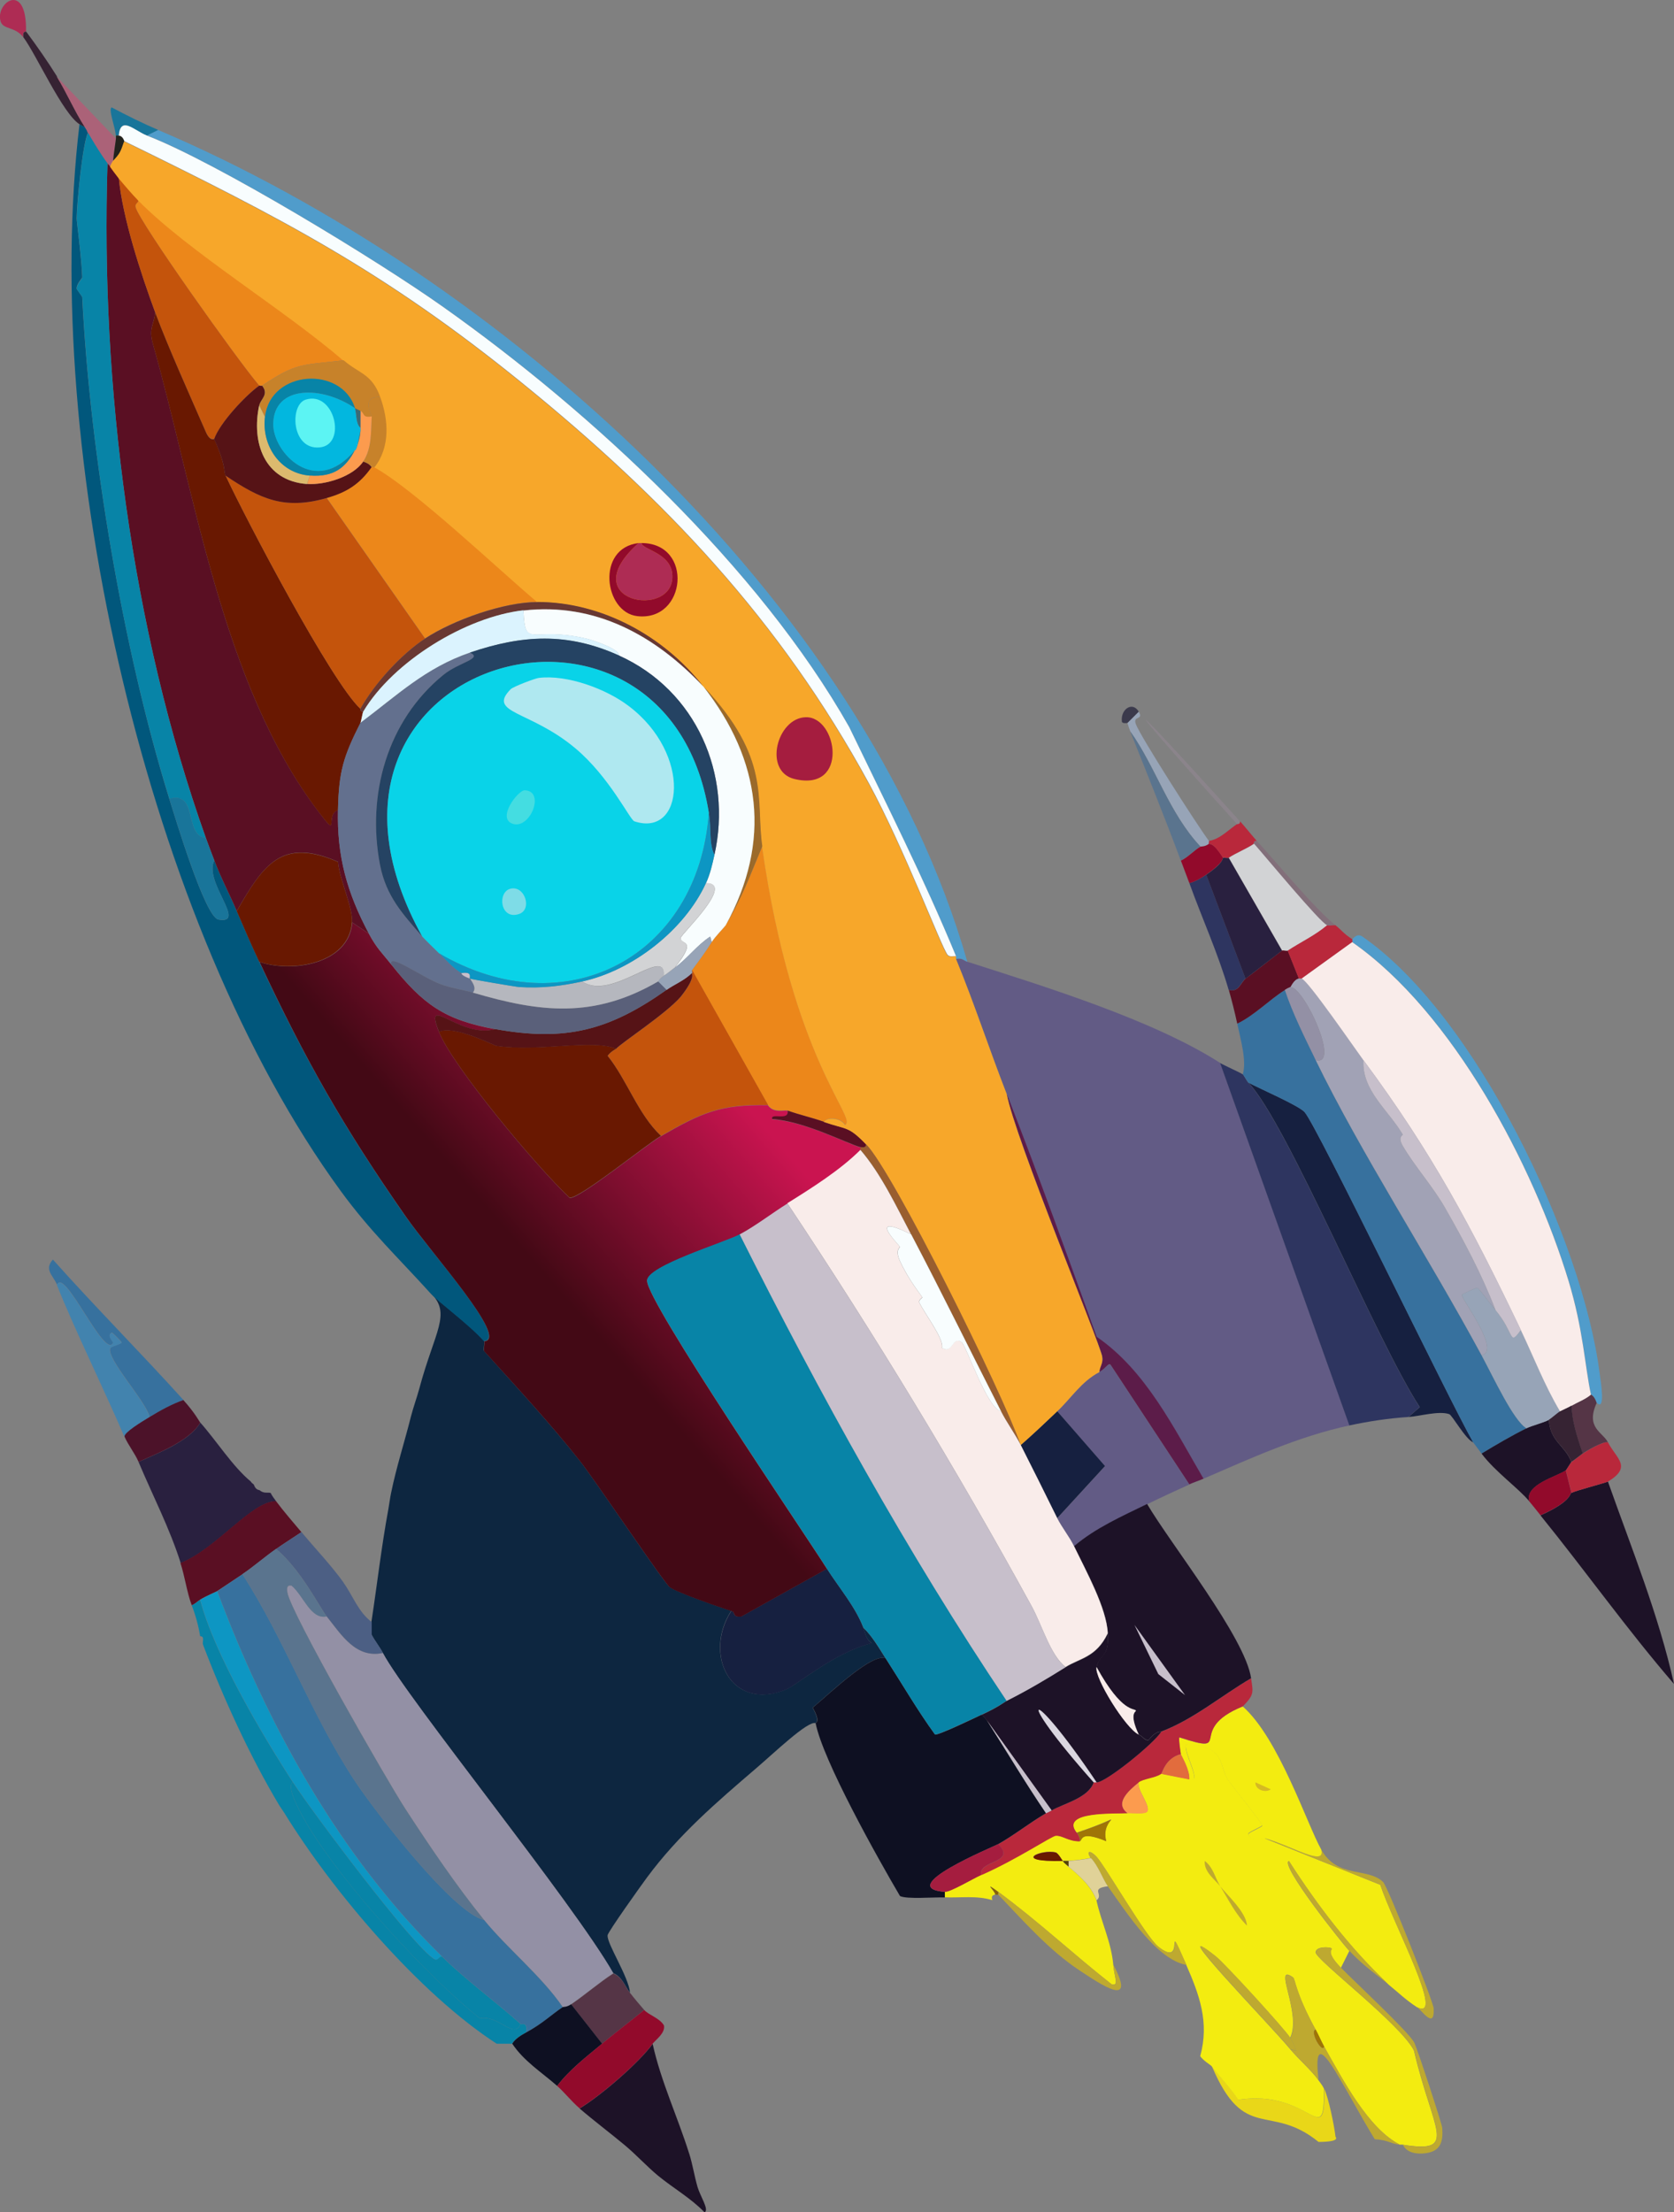 <?xml version="1.0" encoding="UTF-8"?><svg id="Layer_2" xmlns="http://www.w3.org/2000/svg" xmlns:xlink="http://www.w3.org/1999/xlink" viewBox="0 0 117.09 154.72"><rect x="0" y="0" width="117.09" height="154.72" fill="#808080" stroke="none"/><defs><linearGradient id="linear-gradient" x1="51.61" y1="76.66" x2="33.8" y2="92.12" gradientUnits="userSpaceOnUse"><stop offset="0" stop-color="#ca1450"/><stop offset=".78" stop-color="#430915"/></linearGradient></defs><g id="Layer_1-2"><path d="m67.66,67.26c5.39,1.73,12.98,4.06,17.69,7.08l9.04,25.35c-3.58.77-6.89,2.29-10.22,3.73-2.07-3.54-4.02-7.55-7.47-9.92-2.04-5.69-4.1-11.36-6.29-17-1.21-3.12-2.27-6.35-3.54-9.43.44-.09.57.13.79.2Z" style="fill:#625b85; stroke-width:0px;"/><path d="m86.92,75.12c.06.05.3.49.39.59,2.72,2.85,9,18.14,11.99,22.7l-.79.69c-1.4.09-2.76.3-4.13.59l-9.04-25.35c.24.15,1.49.71,1.57.79Z" style="fill:#2e3560; stroke-width:0px;"/><path d="m103.04,100.87c-.52-.2-1.46-1.89-1.67-1.97-.74-.25-2.08.15-2.85.2l.79-.69c-2.99-4.55-9.27-19.85-11.99-22.7.86.46,3.51,1.6,3.93,2.06.87.96,10.09,20.11,11.79,23.09Z" style="fill:#162040; stroke-width:0px;"/><path d="m83.19,103.82c-.95.43-2.01.92-2.95,1.38-1.76.86-3.6,1.67-5.11,2.95-.32-.66-.85-1.31-1.18-1.97l3.34-3.64-3.34-3.83c.99-.94,1.67-2.07,2.95-2.75.43-.23.64-.7.79-.49l5.5,8.35Z" style="fill:#625b85; stroke-width:0px;"/><path d="m84.17,103.42c-.32.14-.68.25-.98.39l-5.5-8.35c-.15-.21-.35.26-.79.49.03-.4.28-.6.2-1.08-.17-.96-6.12-15.32-6.68-18.38,2.19,5.64,4.25,11.31,6.29,17,3.45,2.37,5.4,6.39,7.47,9.92Z" style="fill:#5c1c49; stroke-width:0px;"/><path d="m3.98,5.35c.7,1.13,1.25,2.43,1.97,3.54-.13-.03-.28-.13-.39-.2-1.18-.75-3.04-4.91-3.93-6.09-.07-.47.2-.37.2-.39.76,1.02,1.49,2.07,2.16,3.14Z" style="fill:#362333; stroke-width:0px;"/><path d="m1.82,2.21s-.27-.07-.2.39C1.07,1.86.23,2.07.05,1.52-.38.21,1.89-1.41,1.82,2.21Z" style="fill:#ae2c54; stroke-width:0px;"/><path d="m33.86,93.79c.06.07-.07.61,0,.69,2.27,2.53,4.57,5,6.68,7.66,1.07,1.35,5.85,8.49,6.29,8.84.43.35,3.57,1.45,4.32,1.67-1.98,3.04-.04,7.09,3.83,5.5.77-.31,3.36-2.58,5.99-3.24-.42-.27-.44-.68-.59-1.08.64.61,1.1,1.43,1.57,2.16-.91-.44-3.82,2.35-5.11,3.44.58,1.06.19,1.03.2,1.08-.54-.18-2.91,2.1-4.13,3.14-2.8,2.4-5.45,4.67-7.66,7.66-.38.51-2.72,3.79-2.75,4.03-.07.58,1.47,2.89,1.57,4.03-.39-.5-.53-1.1-1.18-1.38-2.75-4.86-14.46-19.24-16.12-22.4-.22-.43-.56-.84-.79-1.28v-.88c.4-2.62.7-5.26,1.18-7.86.07-.39.12-.8.2-1.18.36-1.77.94-3.55,1.38-5.31.17-.66.41-1.31.59-1.97,1.07-4,2.28-5.24.79-6.68.58.64,2.62,2.1,3.73,3.34Z" style="fill:#0d2640; stroke-width:0px;"/><path d="m60.39,113.84c.15.4.17.81.59,1.08-2.64.66-5.23,2.93-5.99,3.24-3.87,1.59-5.81-2.46-3.83-5.5.33.1,0,.45.69.39l5.99-3.34c.85,1.34,1.98,2.64,2.55,4.13Z" style="fill:#162040; stroke-width:0px;"/><path d="m73.95,106.17c-.84-1.7-1.69-3.42-2.55-5.11.87-.76,1.72-1.56,2.55-2.36l3.34,3.83-3.34,3.64Z" style="fill:#162040; stroke-width:0px;"/><path d="m92.62,146.07c.29.58.7,2.55.79,3.34-.07,0,.54.38-1.18.39-3.41-2.77-5.18.1-7.47-5.31.46.65,1.37,1.59,1.87,2.36,5.11-.77,6.06,3.66,5.99-.79Z" style="fill:#e9d718; stroke-width:0px;"/><path d="m88.49,128.58l8.06,3.24c.88,2.7,4.63,9.62,2.55,8.55-.78-.51-1.28-1.01-1.97-1.57-2.71-2.55-4.97-5.52-6.98-8.65-.66.24,3.71,5.74,4.23,6.29l-.59,1.18c-1.2-1.23-.48-1.27-.69-1.38-.14-.07-1.03-.14-1.08.29-.06.48,5.95,5.02,6.88,6.88,1.3,5.6,3.17,7.22-.79,6.58-.06-.01-.13,0-.2,0-2.22-1.14-3.96-4.5-5.31-6.88-.2-.36-.38-.79-.59-1.18-1.44-2.62-1.41-3.52-1.57-3.64-1.48-1.06.64,2.52-.2,4.23-.41-.64-4.53-5.16-5.21-5.7-3.86-3.07,3.81,4.79,5.21,6.49.56.67,1.57,1.57,1.97,2.16.14.2.28.36.39.59.07,4.44-.89.01-5.99.79-.5-.77-1.4-1.71-1.87-2.36-.03-.04-.6-.4-.79-.69.65-2.36-.05-4.27-.98-6.39-1.65-3.74.11.39-1.97-1.28-.88-.71-3.72-5.66-4.32-6.29-.43-.46-.73-.41-.39.1-.53.11-1.03.16-1.57.2-.13,0-.26,0-.39,0-.03-.02-.31-.54-.49-.59-.94-.26-3.22.67.49.59.02.02-.04.03.39.39.77.64,1.61,1.39,1.97,2.36.34,1.56,1.03,2.9,1.18,4.52.08.94.41,1.46-.1,1.38-2.68-2.1-5.21-4.47-7.96-6.49-1.09-.8-.21-.07-.2.2,0,.02-.34,0-.2.39-1.1-.34-2.23-.15-3.34-.2v-.39c.39.03,1.98-.92,2.55-1.18,2.47-1.09,4.91-2.73,5.21-2.75.47-.03.87.4,1.67.39.24,0-.07-.8,1.87,0-.49-1.81,2.08-1.98-2.06-.59-1.24-1.54,2.73-1.32,3.54-1.38.33-.02,1.21.1,1.38-.1.3-.36-.75-1.55-.59-2.06.29-.24,1.19-.31,1.57-.59l1.97.39c1.01.38-.48-1.98-.2-2.46,2.81.12,2.26,1.56,2.95,2.55.24.35,2.34,2.95,2.36,3.14,0,.07-1.01.49-.98.59.14.57,1.11.28,1.18.29Z" style="fill:#f3ec10; stroke-width:0px;"/><path d="m93.8,137.62c1.03,1.05,4.66,4.42,5.11,5.21.19.33,1.94,5.68,1.97,5.99.07.97-.12,1.64-1.18,1.77-.56.07-1.29,0-1.57-.59,3.95.63,2.08-.98.79-6.58-.93-1.86-6.94-6.4-6.88-6.88.06-.44.95-.37,1.08-.29.2.11-.51.15.69,1.38Z" style="fill:#bea930; stroke-width:0px;"/><path d="m92.42,129.36c1.14,2.04,3.26,1.22,4.32,2.26.34.33,3.51,8.37,3.54,8.84.08,1.53-.84.12-1.18-.1,2.07,1.07-1.67-5.85-2.55-8.55l-8.06-3.24c1.82.5,4.25,2.03,3.93.79Z" style="fill:#bea930; stroke-width:0px;"/><path d="m97.14,138.8c-1.01-.82-1.84-1.38-2.75-2.36-.51-.55-4.88-6.04-4.23-6.29,2.01,3.13,4.27,6.09,6.98,8.65Z" style="fill:#bea930; stroke-width:0px;"/><path d="m92.03,141.94c-.46.1.47,1.72.59,1.18,1.34,2.38,3.09,5.74,5.31,6.88-.62-.07-.9-.35-1.77-.39-2.24-3.63-4.47-8.71-3.93-4.13-.4-.59-1.41-1.49-1.97-2.16l.39.1c-.08-.3-.23-.63-.39-.88.83-1.7-1.29-5.28.2-4.23.16.12.14,1.01,1.57,3.64Z" style="fill:#bea930; stroke-width:0px;"/><path d="m90.26,142.53c.16.26.32.59.39.88l-.39-.1c-1.39-1.69-9.07-9.56-5.21-6.49.67.54,4.8,5.06,5.21,5.7Z" style="fill:#bea930; stroke-width:0px;"/><path d="m82.99,137.42c-2.03-.35-4.1-3.51-5.5-5.5-.35-.49-.68-1.44-1.18-1.97-.34-.51-.04-.55.39-.1.6.63,3.44,5.58,4.32,6.29,2.08,1.67.32-2.46,1.97,1.28Z" style="fill:#bea930; stroke-width:0px;"/><path d="m76.31,129.95c.5.52.83,1.47,1.18,1.97-1.28.16-.26.56-.79.98-.35-.97-1.19-1.72-1.97-2.36v-.39c.54-.04,1.04-.09,1.57-.2Z" style="fill:#e0d298; stroke-width:0px;"/><path d="m78.86,126.81c-.9-.68,0-1.53.79-2.16-.16.52.89,1.7.59,2.06-.16.2-1.05.08-1.38.1Z" style="fill:#fc9b4e; stroke-width:0px;"/><path d="m75.52,128.77c.04-.21-.07-.44-.2-.59,4.14-1.39,1.57-1.22,2.06.59-1.93-.8-1.63,0-1.87,0Z" style="fill:#9f7507; stroke-width:0px;"/><path d="m85.35,131.92c.46.59,1.83,1.82,1.87,2.75-.81-.8-1.28-1.8-1.87-2.75Z" style="fill:#bea930; stroke-width:0px;"/><path d="m85.35,131.92c-.36-.46-1.16-1.02-1.08-1.77.59.44.73,1.2,1.08,1.77Z" style="fill:#bea930; stroke-width:0px;"/><path d="m92.62,143.12c-.12.54-1.05-1.08-.59-1.18.21.39.39.82.59,1.18Z" style="fill:#9f7507; stroke-width:0px;"/><path d="m77.88,137.42c1.63,3.08-.83,1.4-2.36.39-2.13-1.4-3.95-3.48-5.7-5.31v-.2c2.75,2.01,5.28,4.39,7.96,6.49.5.08.18-.44.1-1.38Z" style="fill:#bea930; stroke-width:0px;"/><path d="m74.34,130.15c-3.71.08-1.43-.85-.49-.59.18.05.46.57.49.59Z" style="fill:#691801; stroke-width:0px;"/><path d="m69.82,132.31v.2h-.2c-.01-.27-.89-.99.2-.2Z" style="fill:#876208; stroke-width:0px;"/><path d="m74.74,130.15v.39c-.44-.36-.37-.38-.39-.39.13,0,.26,0,.39,0Z" style="fill:#544305; stroke-width:0px;"/><path d="m86.92,119.34c2.52,2.21,4.5,8.24,5.5,10.02.32,1.24-2.11-.29-3.93-.79-.07-.02-1.04.28-1.18-.29-.02-.1.99-.52.98-.59-.02-.2-2.11-2.79-2.36-3.14-.69-.99-.14-2.44-2.95-2.55-.29.48,1.21,2.84.2,2.46.05-.67-.57-1.68-.59-1.77-.03-.16-.17-1.14-.1-1.18,3.94,1.28.37-.51,4.42-2.16Z" style="fill:#f3ec10; stroke-width:0px;"/><path d="m87.81,124.65l1.08.49c-.41.29-1.12,0-1.08-.49Z" style="fill:#d5ba23; stroke-width:0px;"/><path d="m86.92,119.34c-4.05,1.65-.48,3.44-4.42,2.16-.08.04.07,1.02.1,1.18-1.07.26-1.3,1.32-1.38,1.38-.38.28-1.28.35-1.57.59-.78.63-1.69,1.48-.79,2.16-.81.06-4.78-.17-3.54,1.38.12.15.23.38.2.59-.8,0-1.2-.42-1.67-.39-.29.02-2.73,1.66-5.21,2.75-.3-1.03,2.54-.83,1.18-2.16,1.15-.65,2.21-1.5,3.34-2.16.05-.03.17-.06.39-.2.81-.47,2.58-.86,2.95-1.97.07,0,.13,0,.2,0,.6.05,4.05-2.74,4.52-3.54,2.29-.87,4.2-2.51,6.29-3.73.15,1.01.22,1.14-.59,1.97Z" style="fill:#b9283b; stroke-width:0px;"/><path d="m61.96,116c1.14,1.77,2.2,3.6,3.44,5.31.22.07,2.78-1.16,3.24-1.38.1.01.35.33.39.39,1.38,2.16,2.68,4.37,4.13,6.49-1.13.66-2.19,1.51-3.34,2.16-.34.19-7.32,3.06-3.73,3.34v.39c-.73-.03-2.68.14-3.14-.1-1.56-2.65-5.4-9.5-5.9-12.09-.01-.05.39-.02-.2-1.08,1.29-1.09,4.2-3.88,5.11-3.44Z" style="fill:#0e1022; stroke-width:0px;"/><path d="m69.82,128.97c1.36,1.34-1.48,1.13-1.18,2.16-.58.25-2.16,1.21-2.55,1.18-3.59-.29,3.4-3.15,3.73-3.34Z" style="fill:#a51d3f; stroke-width:0px;"/><path d="m82.6,122.68c.02.09.64,1.09.59,1.77l-1.97-.39c.08-.06.3-1.12,1.38-1.38Z" style="fill:#e26c3d; stroke-width:0px;"/><path d="m76.7,116.59c-.18.71,2.04,4.3,2.95,4.72.29.13.41.44.69.39.52-.67.81-.56.88-.59-.47.8-3.92,3.59-4.52,3.54-4.73-7.06-5.96-6.46-.2,0-.37,1.1-2.14,1.49-2.95,1.97l-4.52-6.29c-.04-.07-.29-.38-.39-.39,1.15-.52,1.68-.94,1.77-.98,1.43-.72,2.77-1.51,4.13-2.36,1.02-.63,2.15-.68,2.95-2.36.08,1.79-.53,1.35-.79,2.36Z" style="fill:#1d1227; stroke-width:0px;"/><path d="m80.24,105.19c1.64,2.79,6.86,9.34,7.27,12.18-2.09,1.22-4,2.86-6.29,3.73-.07.03-.36-.08-.88.59-.27.04-.4-.26-.69-.39-.71-1.53-.16-1.59-.2-1.67-.08-.2-.95.23-2.75-3.05.25-1.01.86-.56.79-2.36-.07-1.75-1.51-4.34-2.36-6.09,1.51-1.28,3.35-2.09,5.11-2.95Z" style="fill:#1d1227; stroke-width:0px;"/><path d="m79.65,121.31c-.91-.41-3.13-4.01-2.95-4.72,1.8,3.28,2.67,2.85,2.75,3.05.03.08-.52.14.2,1.67Z" style="fill:#f9ecea; stroke-width:0px;"/><path d="m79.35,113.64l3.54,4.91-1.87-1.47-1.67-3.44Z" style="fill:#c7bfcb; stroke-width:0px;"/><path d="m73.56,126.61c-.23.13-.34.17-.39.2-1.44-2.12-2.75-4.32-4.13-6.49l4.52,6.29Z" style="fill:#c7bfcb; stroke-width:0px;"/><path d="m76.7,124.65c-.06,0-.13,0-.2,0-5.76-6.46-4.54-7.06.2,0Z" style="fill:#dad6e0; stroke-width:0px;"/><path d="m17.55,103.62s0,.05.2.2c.02.02.09.36.39.39.33.27.56.14.79.2.1.21.26.41.39.59-1.68-.04-4.17,3.33-6.68,4.32-.77-2.44-1.96-4.72-2.95-7.08,1.41-.64,3.55-1.44,4.32-2.75,1.13,1.27,2.26,3.07,3.54,4.13Z" style="fill:#29203f; stroke-width:0px;"/><path d="m20.49,124.65c-.59.27.79,2.61,1.18,3.24,2.5,4.06,8.08,10.19,11.89,13.27,1.28-.29,2.41,1.51,2.85.39.06.05.52-.21.39.59-.34.19-.78.43-.98.79h-1.08c-5.42-3.51-11.46-10.64-14.84-16.12-.15-.24-.31-.45-.39-.59-2.03-3.39-3.91-7.51-5.31-11.2-.07-.18.15-.59-.2-.59-.12-.73-.32-1.47-.59-2.16.22-.09.38-.26.59-.39.98,3.77,4.27,9.34,6.49,12.77Z" style="fill:#0884a7; stroke-width:0px;"/><path d="m48.2,150.59c.24.75.37,1.6.59,2.36.18.63.84,1.61.49,1.77-.96-.99-2.19-1.69-3.24-2.55-.8-.66-1.55-1.49-2.36-2.16-1.02-.85-2.15-1.7-3.14-2.55,1.47-.88,4.17-3.21,5.11-4.52.58,2.63,1.75,5.11,2.55,7.66Z" style="fill:#1d1227; stroke-width:0px;"/><path d="m19.31,104.99c.55.73,1.18,1.46,1.77,2.16-.59.4-1.19.77-1.77,1.18-.79.55-1.56,1.23-2.36,1.77-.58.39-1.19.79-1.77,1.18-.05.04-.72.31-1.18.59-.21.13-.36.3-.59.39-.32-.83-.49-2.05-.79-2.95,2.52-1,5-4.36,6.68-4.32Z" style="fill:#5a0f23; stroke-width:0px;"/><path d="m12.83,97.92c-.82.29-1.62.73-2.36,1.18-.23-1.08-3.06-4.1-2.75-4.82.06-.13.76-.28.79-.39.01-.05-.64-.71-.69-.69-.38.17.11.66.1.69-.56,1.28-3.43-5.34-3.93-4.03-.25-.64-.94-1.06-.29-1.77,2.98,3.34,6.14,6.51,9.14,9.83Z" style="fill:#37719e; stroke-width:0px;"/><path d="m10.47,99.1c-.57.35-1.8,1.09-1.77,1.38-1.44-3.35-3.54-7.63-4.72-10.61.5-1.31,3.37,5.31,3.93,4.03.01-.03-.47-.52-.1-.69.04-.02.7.64.69.69-.03.12-.73.26-.79.39-.31.72,2.52,3.74,2.75,4.82Z" style="fill:#4283ae; stroke-width:0px;"/><path d="m12.83,97.92c.82.91,1.11,1.5,1.18,1.57-.78,1.31-2.92,2.11-4.32,2.75-.24-.58-.72-1.16-.98-1.77-.03-.29,1.19-1.03,1.77-1.38.74-.45,1.53-.89,2.36-1.18Z" style="fill:#4c1229; stroke-width:0px;"/><path d="m22.85,113.05c1.02,1.28,2.04,2.97,3.93,2.55,1.66,3.16,13.36,17.55,16.12,22.4-1.02.66-1.95,1.48-2.95,2.16-.31.21-.56.18-.59.2-1.46-2.15-3.92-4.14-5.5-6.09-1.94-2.38-3.82-5.18-5.5-7.76-1.3-2-8.05-13.77-8.25-15.13-.05-.3-.04-.55.29-.49.84.71,1.33,2.4,2.46,2.16Z" style="fill:#9390a5; stroke-width:0px;"/><path d="m24.03,110.69c.65.9,1.03,2.05,1.97,2.75v.88c.22.44.56.85.79,1.28-1.89.41-2.91-1.27-3.93-2.55-.49-.61-1.78-3.23-3.54-4.72.58-.41,1.18-.78,1.77-1.18.97,1.17,2.06,2.3,2.95,3.54Z" style="fill:#4c5f84; stroke-width:0px;"/><path d="m44.08,139.39c.31.4.65.8.98,1.18-.97.79-1.99,1.56-2.95,2.36l-2.16-2.75c1-.68,1.93-1.5,2.95-2.16.65.27.79.88,1.18,1.38Z" style="fill:#553546; stroke-width:0px;"/><path d="m16.96,110.1c2.94,4.54,4.83,9.86,7.86,14.45,1.46,2.2,6.84,9.19,9.04,9.73,1.58,1.95,4.04,3.95,5.5,6.09-.83.56-1.41,1.15-2.55,1.77.13-.8-.34-.54-.39-.59-1.79-1.6-3.79-3.04-5.5-4.72-7.2-7.04-12.21-16.2-15.72-25.55.58-.39,1.19-.79,1.77-1.18Z" style="fill:#37719e; stroke-width:0px;"/><path d="m15.19,111.28c3.51,9.35,8.52,18.51,15.72,25.55-.18-.01-.28.31-.49.2-1.41-.73-8.63-10.37-9.92-12.38-2.22-3.43-5.51-9-6.49-12.77.46-.28,1.12-.55,1.18-.59Z" style="fill:#0d96c3; stroke-width:0px;"/><path d="m30.91,136.83c1.71,1.68,3.71,3.12,5.5,4.72-.44,1.12-1.57-.68-2.85-.39-3.81-3.07-9.39-9.2-11.89-13.27-.39-.63-1.77-2.97-1.18-3.24,1.3,2.01,8.51,11.65,9.92,12.38.21.11.31-.21.49-.2Z" style="fill:#0884a7; stroke-width:0px;"/><path d="m42.11,142.93c-1.1.92-2.26,1.8-3.14,2.95-1.08-.95-2.32-1.72-3.14-2.95.21-.36.64-.6.98-.79,1.14-.62,1.72-1.21,2.55-1.77.03-.02.28.02.59-.2l2.16,2.75Z" style="fill:#0e1022; stroke-width:0px;"/><path d="m45.65,142.93c-.94,1.31-3.64,3.64-5.11,4.52-.59-.51-1.05-1.11-1.57-1.57.89-1.15,2.04-2.03,3.14-2.95.96-.8,1.98-1.57,2.95-2.36.29.34,1.09.57,1.38,1.08.11.54-.59,1.01-.79,1.28Z" style="fill:#920a2b; stroke-width:0px;"/><path d="m22.85,113.05c-1.13.23-1.62-1.46-2.46-2.16-.34-.06-.34.19-.29.49.21,1.36,6.95,13.13,8.25,15.13,1.68,2.58,3.57,5.38,5.5,7.76-2.2-.54-7.58-7.53-9.04-9.73-3.03-4.58-4.92-9.91-7.86-14.45.79-.53,1.56-1.21,2.36-1.77,1.75,1.49,3.05,4.11,3.54,4.72Z" style="fill:#5a748e; stroke-width:0px;"/><path d="m92.03,74.14c3.16,6.51,7.85,13.71,11.6,20.64.87,1.62,2.23,4.56,3.14,5.11-1.04.52-2.14,1.16-3.14,1.77l-.59-.79c-1.7-2.98-10.92-22.13-11.79-23.09-.42-.46-3.07-1.61-3.93-2.06-.09-.1-.33-.54-.39-.59.29-.96-.18-2.52-.39-3.54,1.23-.6,2.19-1.63,3.34-2.36.56,1.68,1.39,3.32,2.16,4.91Z" style="fill:#37719e; stroke-width:0px;"/><path d="m112.47,103.62c1.65,4.67,3.55,9.32,4.62,14.15-3.28-3.8-6.18-7.89-9.34-11.79,2.17-.97,2.04-1.51,2.16-1.57.28-.15,2.44-.72,2.55-.79Z" style="fill:#1d1227; stroke-width:0px;"/><path d="m111.68,98.12c-.16-.51-.39-.56-.39-.59-.43-1.92-.53-4.54-1.57-7.96-2.45-8.05-8.07-18.76-15.13-23.68v-.2s.31-.45.69-.2c7.95,5.48,15.42,21.19,16.61,30.56.07.52.43,2.68-.2,2.06Z" style="fill:#509ccb; stroke-width:0px;"/><path d="m108.34,99.3c.09,1.54,1.13,1.77,1.57,2.95-.03.02-.36.57-.39.59-.6.42-2.89.99-2.55,2.16-.73-.9-2.38-2.06-3.34-3.34,1-.61,2.1-1.25,3.14-1.77.39-.19,1.2-.39,1.57-.59Z" style="fill:#1d1227; stroke-width:0px;"/><path d="m87.12,68.44c-.35.26-.47.99-1.18.79-.74-2.55-1.85-4.98-2.75-7.47.36-.07.88-.38,1.18-.59l2.75,7.27Z" style="fill:#2e3560; stroke-width:0px;"/><path d="m112.47,100.87c.58,1.14,1.73,1.7,0,2.75-.11.07-2.28.63-2.55.79l-.39-1.57s.36-.57.39-.59c.33-.23.52-.4.79-.59.23-.16,1.46-.9,1.77-.79Z" style="fill:#b9283b; stroke-width:0px;"/><path d="m90.07,66.47l.79,1.97c-.35.06-.55.57-.59.59-.04.02-.13.03-.39.2-1.15.73-2.11,1.76-3.34,2.36-.17-.79-.37-1.59-.59-2.36.7.2.83-.52,1.18-.79.71-.53,2.42-1.88,2.55-1.97.06-.04.33.04.39,0Z" style="fill:#5a0f23; stroke-width:0px;"/><path d="m93.41,64.71c.47.37.51.54,1.18.98v.2l-3.54,2.55h-.2l-.79-1.97c.91-.59,1.91-1.06,2.75-1.77.12.05.4-.03.59,0Z" style="fill:#b9283b; stroke-width:0px;"/><path d="m79.65,49.77c.37.63-.44.24-.2.88.33.87,4.27,7.04,5.11,8.16.03.04-.03.16,0,.2-.3.22-.56.18-.59.2-2.21-2.36-3.13-5.56-4.91-8.06-.1-.25-.12-.34-.2-.59l.79-.79Z" style="fill:#97a4b7; stroke-width:0px;"/><path d="m83.97,59.2c-.39.2-.91.78-1.38.98-1.14-3.06-2.33-6.01-3.54-9.04,1.78,2.49,2.7,5.7,4.91,8.06Z" style="fill:#5a748e; stroke-width:0px;"/><path d="m111.68,98.12c-.79,1.74.42,2.03.79,2.75-.31-.11-1.54.62-1.77.79-.47-1.4-.73-2.27-.79-3.34.46-.27.96-.43,1.38-.79,0,.03.23.08.39.59Z" style="fill:#553546; stroke-width:0px;"/><path d="m109.52,102.83l.39,1.57c-.12.07,0,.6-2.16,1.57-.26-.32-.52-.66-.79-.98-.33-1.17,1.96-1.74,2.55-2.16Z" style="fill:#920a2b; stroke-width:0px;"/><path d="m85.55,59.99c-.07.05.1.29-1.18,1.18-.3.21-.82.52-1.18.59-.19-.52-.4-1.05-.59-1.57.46-.2.99-.78,1.38-.98.03-.02.29.03.59-.2.04.05.27-.15.98.98Z" style="fill:#920a2b; stroke-width:0px;"/><path d="m87.9,58.81c-.24-.02-.19.19-.2.2-.55.37-1.21.63-1.77.98-.06.04-.33-.04-.39,0-.71-1.14-.94-.93-.98-.98-.03-.04.03-.15,0-.2.79-.13,1.34-.76,1.97-1.18.03-.02.22.04.2-.2.41.45.78.94,1.18,1.38Z" style="fill:#b9283b; stroke-width:0px;"/><path d="m86.72,57.43c.02.24-.17.18-.2.2-8.57-9.5-8.47-9.82.2-.2Z" style="fill:#8b848b; stroke-width:0px;"/><path d="m93.41,64.71c-.19-.03-.47.05-.59,0-.5-.19-4.32-4.81-5.11-5.7.01,0-.04-.22.2-.2,1.47,1.6,4.06,4.75,5.5,5.9Z" style="fill:#826f7a; stroke-width:0px;"/><path d="m79.65,49.77l-.79.79s-.37.07-.39-.1c-.1-.87.75-1.43,1.18-.69Z" style="fill:#3b3a4c; stroke-width:0px;"/><path d="m91.05,68.44c.41.07,3.76,4.94,4.32,5.7-.13,2.13,1.75,3.5,2.75,5.21.02.03-.38.14,0,.79.85,1.45,2.11,2.86,2.95,4.32,1.31,2.29,2.57,4.65,3.54,7.17-.21-.25-1.18-1.55-1.28-1.57-.06-.01-1.06.44-1.08.49-.08.24,2.79,3.96,1.38,4.23-3.74-6.92-8.43-14.13-11.6-20.64,1.75.47-.8-5.09-1.77-5.11.04-.02.24-.53.59-.59h.2Z" style="fill:#a1a2b5; stroke-width:0px;"/><path d="m104.61,91.63c1.35,1.63.92,2.55,1.77,1.38.91,1.9,1.68,3.89,2.75,5.7-.17.09-.62.5-.79.59-.38.2-1.18.4-1.57.59-.91-.55-2.27-3.49-3.14-5.11,1.41-.27-1.46-3.99-1.38-4.23.02-.06,1.02-.5,1.08-.49.1.02,1.07,1.32,1.28,1.57Z" style="fill:#97a4b7; stroke-width:0px;"/><path d="m90.26,69.03c.97.02,3.52,5.58,1.77,5.11-.77-1.59-1.6-3.23-2.16-4.91.26-.17.35-.17.39-.2Z" style="fill:#9390a5; stroke-width:0px;"/><path d="m111.29,97.53c-.42.35-.91.52-1.38.79-.26.15-.54.26-.79.39-1.08-1.81-1.84-3.8-2.75-5.7-3.48-7.27-6.19-12.36-11.01-18.87-.56-.76-3.91-5.63-4.32-5.7l3.54-2.55c7.06,4.92,12.68,15.63,15.13,23.68,1.04,3.42,1.15,6.04,1.57,7.96Z" style="fill:#f9ecea; stroke-width:0px;"/><path d="m110.7,101.65c-.26.19-.45.36-.79.59-.44-1.18-1.49-1.41-1.57-2.95.17-.09.61-.5.79-.59.25-.13.53-.24.79-.39.06,1.07.31,1.94.79,3.34Z" style="fill:#362333; stroke-width:0px;"/><path d="m92.82,64.71c-.84.71-1.84,1.17-2.75,1.77-.06.04-.33-.04-.39,0l-3.73-6.49c.55-.36,1.22-.61,1.77-.98.79.89,4.61,5.51,5.11,5.7Z" style="fill:#d2d3d5; stroke-width:0px;"/><path d="m85.94,59.99l3.73,6.49c-.13.09-1.85,1.44-2.55,1.97l-2.75-7.27c1.28-.88,1.11-1.13,1.18-1.18.06-.04.33.04.39,0Z" style="fill:#29203f; stroke-width:0px;"/><path d="m106.38,93.01c-.85,1.18-.41.26-1.77-1.38-.97-2.53-2.23-4.88-3.54-7.17-.84-1.47-2.1-2.87-2.95-4.32-.38-.65.02-.75,0-.79-1-1.71-2.88-3.08-2.75-5.21,4.81,6.51,7.53,11.6,11.01,18.87Z" style="fill:#c7bfcb; stroke-width:0px;"/><path d="m5.95,8.89c.07.11.16.26.2.39-.38.8-.77,4.87-.79,5.99,0,.21.35,2.79.39,4.13,0,.04-.41.47-.39.79,0,.04.39.55.39.59.55,10.94,2.84,24.6,6.09,35.08.41,1.31,2.5,8.29,3.44,8.45,2.04.35-1.06-2.63-.29-4.13.48,1.27,1.05,2.33,1.57,3.54.52,1.21,1.01,2.34,1.57,3.54,3.24,6.9,5.85,11.52,10.22,17.79,1.8,2.58,7.27,8.6,5.5,8.75-1.12-1.24-3.16-2.7-3.73-3.34-2.25-2.49-4.2-4.31-6.29-7.17C10.23,64.67,2.84,31.46,5.56,8.69c.11.07.26.16.39.2Z" style="fill:#01577c; stroke-width:0px;"/><path d="m11.06,9.09c23.63,10.04,49.32,32.73,56.6,58.17-.22-.07-.35-.29-.79-.2-.02-.06.02-.14,0-.2-2.26-5.47-4.9-10.69-7.47-16.02-6.32-11.17-17.96-21.99-28.4-29.38-4.56-3.23-15.85-10.11-20.73-11.99l.79-.39Z" style="fill:#509ccb; stroke-width:0px;"/><path d="m8.11,9.68c0,.08-.16,1.16-.2,1.57-.02.02-.17.29-.2.39,0-.01-.05,0-.2-.2-.5-.69-.94-1.43-1.38-2.16-.03-.13-.13-.28-.2-.39-.72-1.11-1.27-2.41-1.97-3.54l4.13,4.32Z" style="fill:#ab6278; stroke-width:0px;"/><path d="m11.06,9.09l-.79.39c-.87-.34-1.84-1.42-1.97,0h-.2c-.03-.55-.54-1.84-.29-1.97,1.05.56,2.16,1.11,3.24,1.57Z" style="fill:#19759a; stroke-width:0px;"/><path d="m8.7,9.87c-.24.69-.27.85-.79,1.38.03-.41.2-1.49.2-1.57,0-.07,0-.13,0-.2h.2c.31.04.37.38.39.39Z" style="fill:#23231d; stroke-width:0px;"/><path d="m25.8,65.3c.56,1.05.93,1.35,1.57,2.16,2.22,2.78,3.71,3.87,7.27,4.52-2.47.7-5.07-2.63-3.93.2.97,2.41,6.8,9.41,9.14,11.6.67.09,5.37-3.74,6.39-4.32,2.82-1.63,4.15-2.23,7.47-2.16.39.59,1.15.31,1.38.39.13.77-1.22.11-1.08.59,2.3.15,5.26,1.72,6.19,1.97v.2c-1.41,1.42-3.41,2.67-5.11,3.73-1.09.68-2.22,1.56-3.34,2.16-1.08.58-6.5,2.21-6.49,3.24.02,1.51,10.88,17.46,12.58,20.14l-5.99,3.34c-.68.06-.36-.3-.69-.39-.76-.23-3.89-1.32-4.32-1.67-.44-.36-5.22-7.49-6.29-8.84-2.11-2.67-4.41-5.14-6.68-7.66-.07-.07.06-.62,0-.69,1.76-.14-3.71-6.17-5.5-8.75-4.37-6.27-6.98-10.88-10.22-17.79,2.23.78,6.25.18,6.49-2.75l1.18.79Z" style="fill:url(#linear-gradient); stroke-width:0px;"/><path d="m7.72,11.64c.2.27.38.53.59.79.25,2.77,1.56,6.75,2.55,9.43-.11.86-.44,1.09-.2,2.06,2.98,10.46,4.84,23.91,11.6,32.82,1.57,2.07.41.26,1.38-.1-.08,3.23.64,5.8,2.16,8.65l-1.18-.79c.08-1.01-.88-3.01-.98-4.23-3.94-1.73-5.21.2-7.08,3.44-.52-1.21-1.09-2.27-1.57-3.54-.2-.53-.4-1.04-.59-1.57-5.22-14.64-7.38-31.69-6.88-47.17.15.2.19.19.2.2Z" style="fill:#5a0f23; stroke-width:0px;"/><path d="m7.52,11.45c-.5,15.48,1.66,32.53,6.88,47.17-1.55-.18-.52-3.32-2.55-2.75-3.26-10.48-5.55-24.15-6.09-35.08,0-.04-.39-.55-.39-.59-.01-.32.39-.74.39-.79-.04-1.33-.4-3.92-.39-4.13.02-1.13.4-5.19.79-5.99.43.73.87,1.47,1.38,2.16Z" style="fill:#0884a7; stroke-width:0px;"/><path d="m24.62,64.51c-.24,2.93-4.26,3.53-6.49,2.75-.56-1.19-1.05-2.33-1.57-3.54,1.86-3.24,3.13-5.16,7.08-3.44.1,1.22,1.06,3.21.98,4.23Z" style="fill:#691801; stroke-width:0px;"/><path d="m14.4,58.61c.19.54.39,1.04.59,1.57-.77,1.5,2.33,4.47.29,4.13-.93-.16-3.03-7.14-3.44-8.45,2.04-.57,1.01,2.57,2.55,2.75Z" style="fill:#19759a; stroke-width:0px;"/><path d="m57.64,78.46c-.85-.3-1.72-.48-2.55-.79-.22-.08-.99.19-1.38-.39q-2.65-4.72-5.31-9.43c.48-.66.95-1.27,1.38-1.97.23-.36.93-1.08.98-1.18,1.25-2.15,1.62-3.27,2.55-5.5,2.14,14.98,6.73,19.04,5.8,19.46-.31-.51-1.27-.57-1.47-.2Z" style="fill:#ec871a; stroke-width:0px;"/><path d="m53.71,77.28c-3.31-.07-4.65.53-7.47,2.16-1.62-1.52-2.37-3.88-3.73-5.6.19-.28.56-.46.59-.49.41-.45,3.48-2.44,4.52-3.64,1.09-1.38.73-1.6.79-1.67.03-.04-.03-.15,0-.2q2.65,4.72,5.31,9.43Z" style="fill:#c4540c; stroke-width:0px;"/><path d="m43.09,73.35s-.4.21-.59.49c1.37,1.72,2.12,4.08,3.73,5.6-1.02.59-5.71,4.41-6.39,4.32-2.33-2.18-8.17-9.19-9.14-11.6,1.02-.51,3.82.95,4.03.98,2.98.43,6.71-.5,8.35.2Z" style="fill:#691801; stroke-width:0px;"/><path d="m43.09,73.35c-1.65-.7-5.38.23-8.35-.2-.21-.03-3.01-1.49-4.03-.98-1.14-2.82,1.46.5,3.93-.2,4.93.89,7.97.09,11.99-2.75.55-.39,1.27-.67,1.77-1.18-.05.07.3.29-.79,1.67-1.04,1.2-4.11,3.19-4.52,3.64Z" style="fill:#561316; stroke-width:0px;"/><path d="m57.64,78.46c1.62.57,1.68.26,2.95,1.57,0,.24-.22.24-.39.2-.93-.24-3.89-1.81-6.19-1.97-.13-.48,1.21.18,1.08-.59.84.3,1.71.49,2.55.79Z" style="fill:#5a0f23; stroke-width:0px;"/><path d="m37.59,42.1c-2.33,0-5.89,1.25-7.86,2.55l-6.88-9.83c1.39-.4,2.31-.97,3.14-2.16.06.02.15-.03.2,0,2.74,1.49,8.65,7.12,11.4,9.43Z" style="fill:#ec871a; stroke-width:0px;"/><path d="m24.03,25.2c-2.93.34-3.31.16-5.7,1.77-.05.03-.15-.03-.2,0-1.52-1.78-8.38-11.42-8.65-12.48-.07-.26.19-.29.2-.49,3.54,3.6,10.22,7.63,14.35,11.2Z" style="fill:#ec871a; stroke-width:0px;"/><path d="m9.68,14c0,.2-.26.23-.2.49.27,1.05,7.13,10.7,8.65,12.48-.94.67-2.76,2.61-3.14,3.73-.02-.04-.29.18-.59-.49-1.07-2.45-2.65-5.96-3.54-8.35-1-2.69-2.3-6.66-2.55-9.43.38.46.97,1.16,1.38,1.57Z" style="fill:#c4540c; stroke-width:0px;"/><path d="m66.87,66.87c.02.06-.02.14,0,.2,1.27,3.08,2.32,6.31,3.54,9.43.56,3.05,6.52,17.41,6.68,18.38.08.48-.17.68-.2,1.08-1.28.68-1.95,1.81-2.95,2.75-.84.8-1.69,1.6-2.55,2.36-1.34-3.81-8.91-19.07-10.81-21.03-1.27-1.31-1.33-1.01-2.95-1.57.2-.37,1.16-.31,1.47.2.94-.42-3.66-4.48-5.8-19.46-.47-3.29.65-6.15-4.13-11.2-2.75-3.51-7.08-5.89-11.6-5.9-2.75-2.32-8.66-7.94-11.4-9.43,1.09-1.39.99-3.29.39-4.91-.6-1.63-1.45-1.6-2.55-2.55-4.13-3.57-10.81-7.61-14.35-11.2-.4-.41-1-1.11-1.38-1.57-.21-.26-.39-.52-.59-.79.03-.1.18-.38.2-.39.51-.53.55-.68.79-1.38,10.97,5.37,18.16,9.07,27.81,16.9,10.02,8.13,18.08,16.62,24.27,28.01,2.51,4.61,5.08,11.48,5.5,11.99.15.18.39.08.59.1Z" style="fill:#f7a72a; stroke-width:0px;"/><path d="m10.27,9.48c4.89,1.88,16.18,8.76,20.73,11.99,10.44,7.39,22.08,18.21,28.4,29.38,2.57,5.33,5.21,10.55,7.47,16.02-.2-.02-.44.08-.59-.1-.42-.51-3-7.38-5.5-11.99-6.2-11.39-14.25-19.88-24.27-28.01-9.65-7.83-16.84-11.53-27.81-16.9-.02-.01-.08-.35-.39-.39.13-1.42,1.09-.34,1.97,0Z" style="fill:#f8fdfe; stroke-width:0px;"/><path d="m71.4,101.06c-.41-.8-.96-1.54-1.38-2.36-2.1-4.12-4.14-8.29-6.29-12.38-1.04-1.97-2.09-4.21-3.54-5.9v-.2c.17.04.4.04.39-.2,1.9,1.96,9.47,17.22,10.81,21.03Z" style="fill:#995e2f; stroke-width:0px;"/><path d="m56.36,50.16c2.22-.06,3.05,5.25-.79,4.32-2.2-.53-1.23-4.27.79-4.32Z" style="fill:#a51d3f; stroke-width:0px;"/><path d="m44.67,37.98c.06,0,.13,0,.2,0,.03.46,2.1.68,2.16,2.26.13,3.12-7.01,1.86-2.36-2.26Z" style="fill:#ae2c54; stroke-width:0px;"/><path d="m44.86,37.98c3.66-.01,3.17,5.51-.29,5.11-2.31-.27-2.9-4.76.1-5.11-4.65,4.12,2.49,5.38,2.36,2.26-.06-1.58-2.13-1.8-2.16-2.26Z" style="fill:#920a2b; stroke-width:0px;"/><path d="m53.31,59.2c-.94,2.23-1.31,3.35-2.55,5.5,3.23-5.88,2.47-11.53-1.57-16.71,4.78,5.06,3.66,7.92,4.13,11.2Z" style="fill:#9b6a2b; stroke-width:0px;"/><path d="m14.99,30.71c.84,1.9.65,2.27.79,2.55,1.45,3.11,7.43,14.48,9.43,16.31.01,0-.04.22.2.2-.05.09-.13.66-.2.79-1.19,2.36-1.51,3.39-1.57,6.09-.97.36.2,2.17-1.38.1-6.75-8.91-8.62-22.36-11.6-32.82-.24-.98.09-1.2.2-2.06.89,2.39,2.47,5.9,3.54,8.35.3.68.57.46.59.49Z" style="fill:#691801; stroke-width:0px;"/><path d="m51.74,86.32c5.62,11.19,11.69,22.22,18.67,32.62-.09.05-.62.46-1.77.98-.47.21-3.02,1.44-3.24,1.38-1.24-1.71-2.3-3.54-3.44-5.31-.47-.74-.93-1.55-1.57-2.16-.57-1.49-1.71-2.79-2.55-4.13-1.7-2.69-12.56-18.64-12.58-20.14-.01-1.04,5.4-2.66,6.49-3.24Z" style="fill:#0884a7; stroke-width:0px;"/><path d="m63.73,86.32c-3.23-1.58-.85.72-.79.88.02.05-.36.19,0,.98.63,1.38,1.49,2.39,1.57,2.55,0,.02-.3.19-.2.39.39.79,1.74,2.55,1.57,3.14.79.47.7-.88,1.38-.39.32.22,1.79,4.64,2.75,4.82.41.81.97,1.56,1.38,2.36.86,1.69,1.71,3.41,2.55,5.11.33.66.86,1.31,1.18,1.97.85,1.76,2.28,4.35,2.36,6.09-.8,1.68-1.93,1.73-2.95,2.36-1.05-.8-1.64-2.91-2.36-4.23-5.28-9.64-11.01-19.06-17.1-28.2,1.7-1.06,3.7-2.32,5.11-3.73,1.45,1.69,2.5,3.93,3.54,5.9Z" style="fill:#f9ecea; stroke-width:0px;"/><path d="m74.54,116.59c-1.36.85-2.69,1.64-4.13,2.36-6.98-10.41-13.05-21.43-18.67-32.62,1.12-.6,2.25-1.48,3.34-2.16,6.09,9.14,11.82,18.56,17.1,28.2.72,1.31,1.31,3.43,2.36,4.23Z" style="fill:#c7bfcb; stroke-width:0px;"/><path d="m63.73,86.32c2.15,4.09,4.19,8.26,6.29,12.38-.96-.17-2.44-4.59-2.75-4.82-.68-.48-.59.86-1.38.39.17-.59-1.18-2.36-1.57-3.14-.1-.21.21-.37.2-.39-.09-.17-.94-1.18-1.57-2.55-.36-.79.02-.94,0-.98-.07-.17-2.44-2.47.79-.88Z" style="fill:#f8fdfe; stroke-width:0px;"/><path d="m22.85,34.83l6.88,9.83c-1.68,1.1-3.54,3.16-4.52,4.91-2-1.83-7.98-13.21-9.43-16.31,2.47,1.66,4.13,2.41,7.08,1.57Z" style="fill:#c4540c; stroke-width:0px;"/><path d="m32.87,45.64c.95.43-.77.68-1.87,1.57-3.92,3.19-5.36,8.37-4.42,13.27.42,2.21,1.58,3.44,2.95,5.01.11.13,1.05,1.06,1.18,1.18.42.36,1.03,1.09,1.57,1.38.03.02-.12.14.59.39.2.32.46.65.2.98-.72-.21-1.56-.32-2.26-.59-1.34-.51-3.68-2.22-3.44-1.38-.64-.81-1.01-1.12-1.57-2.16-1.53-2.85-2.24-5.42-2.16-8.65.06-2.7.38-3.74,1.57-6.09,2.56-1.91,4.57-3.86,7.66-4.91Z" style="fill:#63708e; stroke-width:0px;"/><path d="m33.07,69.42c4.69,1.39,8.46,1.84,12.97-.79l.59.59c-4.02,2.85-7.06,3.64-11.99,2.75-3.56-.65-5.06-1.74-7.27-4.52-.24-.85,2.1.87,3.44,1.38.7.27,1.54.38,2.26.59Z" style="fill:#5a607a; stroke-width:0px;"/><path d="m37.59,42.1c4.51,0,8.85,2.39,11.6,5.9-3.37-3.56-7.55-5.88-12.58-5.31-4.02.46-9.09,3.56-11.2,7.08-.24.02-.19-.19-.2-.2.98-1.76,2.85-3.81,4.52-4.91,1.98-1.3,5.53-2.56,7.86-2.55Z" style="fill:#693832; stroke-width:0px;"/><path d="m49.19,48c4.05,5.17,4.8,10.83,1.57,16.71-.06.1-.76.81-.98,1.18l-.1-.39c-.93.6-1.57,1.51-2.46,2.16,1.63-2.07.36-1.53.39-2.06.02-.26,3.85-3.85,1.77-3.83.29-.63.44-1.29.59-1.97,1.26-5.62-1.25-11.51-6.68-13.95.08-.44-1.79-1.07-2.26-1.18-3.87-.92-4.3.82-4.42-1.97,5.03-.57,9.21,1.74,12.58,5.31Z" style="fill:#f8fdfe; stroke-width:0px;"/><path d="m49.78,65.88c-.43.7-.89,1.31-1.38,1.97-.03.04.03.15,0,.2-.5.51-1.21.79-1.77,1.18l-.59-.59s.05-.17.39-.39c.28-.18.52-.39.79-.59.89-.66,1.53-1.56,2.46-2.16l.1.39Z" style="fill:#97a4b7; stroke-width:0px;"/><path d="m36.61,42.69c.13,2.78.55,1.04,4.42,1.97.47.11,2.34.74,2.26,1.18-3.61-1.62-6.75-1.44-10.42-.2-3.09,1.05-5.11,3-7.66,4.91.06-.12.14-.7.2-.79,2.11-3.52,7.18-6.62,11.2-7.08Z" style="fill:#dbf3fe; stroke-width:0px;"/><path d="m46.44,68.24c-.35.22-.37.38-.39.39-4.51,2.63-8.28,2.17-12.97.79.26-.33,0-.66-.2-.98.16.06,3.23.58,3.44.59,1.58.09,2.88-.06,4.42-.39,2.04,1.45,5.87-2.57,5.7-.39Z" style="fill:#b5b7be; stroke-width:0px;"/><path d="m47.22,67.65c-.27.2-.51.41-.79.59.17-2.18-3.66,1.84-5.7.39,3.48-.75,7.15-3.59,8.65-6.88,2.08-.01-1.75,3.58-1.77,3.83-.04.54,1.23,0-.39,2.06Z" style="fill:#d2d3d5; stroke-width:0px;"/><path d="m43.29,45.84c5.43,2.45,7.94,8.33,6.68,13.95-.4-.84-.2-1.76-.39-2.95-2.98-18.55-30.75-10.73-20.05,8.65-1.37-1.58-2.52-2.8-2.95-5.01-.94-4.9.5-10.07,4.42-13.27,1.1-.9,2.81-1.14,1.87-1.57,3.67-1.25,6.81-1.43,10.42.2Z" style="fill:#254363; stroke-width:0px;"/><path d="m32.87,68.44c-.71-.26-.56-.38-.59-.39.8-.11.53.29.59.39Z" style="fill:#c7bfcb; stroke-width:0px;"/><path d="m49.58,56.84c-.71,10.06-10.03,15.02-18.87,9.83-.13-.12-1.07-1.05-1.18-1.18-10.71-19.38,17.07-27.2,20.05-8.65Z" style="fill:#09d3e8; stroke-width:0px;"/><path d="m49.97,59.79c-.15.67-.3,1.34-.59,1.97-1.5,3.29-5.16,6.13-8.65,6.88-1.54.33-2.84.49-4.42.39-.2-.01-3.28-.53-3.44-.59-.06-.1.21-.5-.59-.39-.54-.28-1.16-1.01-1.57-1.38,8.84,5.19,18.16.24,18.87-9.83.19,1.19-.01,2.11.39,2.95Z" style="fill:#0d96c3; stroke-width:0px;"/><path d="m37.69,47.41c1.99-.24,4.72.77,6.29,1.97,4.43,3.35,3.87,9.21.39,8.06-.31-.1-1.73-3.1-4.13-5.11-3.17-2.66-6.19-2.43-4.52-4.13.18-.18,1.71-.76,1.97-.79Z" style="fill:#afe8f0; stroke-width:0px;"/><path d="m36.71,55.27c1.43.06.4,2.67-.79,2.36-1.25-.33.31-2.38.79-2.36Z" style="fill:#44dde1; stroke-width:0px;"/><path d="m35.72,62.15c.99-.23,1.53,1.45.59,1.77-1.33.46-1.55-1.55-.59-1.77Z" style="fill:#7edce7; stroke-width:0px;"/><path d="m18.33,26.97c.5.62-.1.93-.2,1.38-.56,2.61.37,5.28,3.34,5.5,1.25.09,3.23-.51,3.93-1.57.5.16.56.38.59.39-.84,1.2-1.76,1.77-3.14,2.16-2.95.84-4.61.09-7.08-1.57-.13-.29.06-.66-.79-2.55.38-1.12,2.2-3.06,3.14-3.73.04-.03.15.03.2,0Z" style="fill:#561316; stroke-width:0px;"/><path d="m26.59,27.76c-1.38-.06-.58,1.23-.59,1.38-.67.11-.48-.2-.79-.39-.1-.06-.3-.13-.39-.2-.93-2.97-5.89-2.68-6.29.59l-.39-.79c.1-.44.69-.76.2-1.38,2.39-1.61,2.77-1.43,5.7-1.77,1.1.95,1.96.93,2.55,2.55Z" style="fill:#c7822a; stroke-width:0px;"/><path d="m26.59,27.76c.6,1.63.7,3.52-.39,4.91-.05-.03-.14.02-.2,0-.03-.01-.09-.23-.59-.39.61-.93.53-2.11.59-3.14,0-.15-.79-1.43.59-1.38Z" style="fill:#c7822a; stroke-width:0px;"/><path d="m26,29.13c-.06,1.03.02,2.21-.59,3.14-.7,1.06-2.68,1.67-3.93,1.57l.2-.59c1.68.12,2.5-.55,3.14-1.77.01-.02.05.13.2-.39.12-.41.17-.55.2-.98,0-.06,0-.13,0-.2,0-.39,0-.79,0-1.18.3.19.12.51.79.39Z" style="fill:#fc9b4e; stroke-width:0px;"/><path d="m18.53,29.13c-.25,2.04,1.07,3.98,3.14,4.13l-.2.59c-2.97-.22-3.9-2.89-3.34-5.5l.39.79Z" style="fill:#dcba6e; stroke-width:0px;"/><path d="m24.82,28.54c-2.31-1.58-5.64-1.6-5.7,1.08-.05,2.02,2.96,5.19,5.7,1.87-.64,1.22-1.47,1.89-3.14,1.77-2.07-.14-3.4-2.09-3.14-4.13.4-3.27,5.36-3.56,6.29-.59Z" style="fill:#0884a7; stroke-width:0px;"/><path d="m25.21,28.74c0,.39,0,.79,0,1.18-.33-.25-.28-1.03-.39-1.38.09.06.3.14.39.2Z" style="fill:#3c6a76; stroke-width:0px;"/><path d="m24.82,28.54c.11.35.06,1.13.39,1.38,0,.07,0,.13,0,.2l-.2.98c-.15.52-.19.37-.2.39-2.74,3.33-5.75.15-5.7-1.87.06-2.68,3.39-2.66,5.7-1.08Z" style="fill:#02b7df; stroke-width:0px;"/><path d="m25.01,31.1l.2-.98c-.03.43-.08.58-.2.98Z" style="fill:#337d86; stroke-width:0px;"/><path d="m21.38,27.95c2.02-.64,2.91,3.16.98,3.34-1.98.19-2.12-2.98-.98-3.34Z" style="fill:#5cf4f3; stroke-width:0px;"/></g></svg>